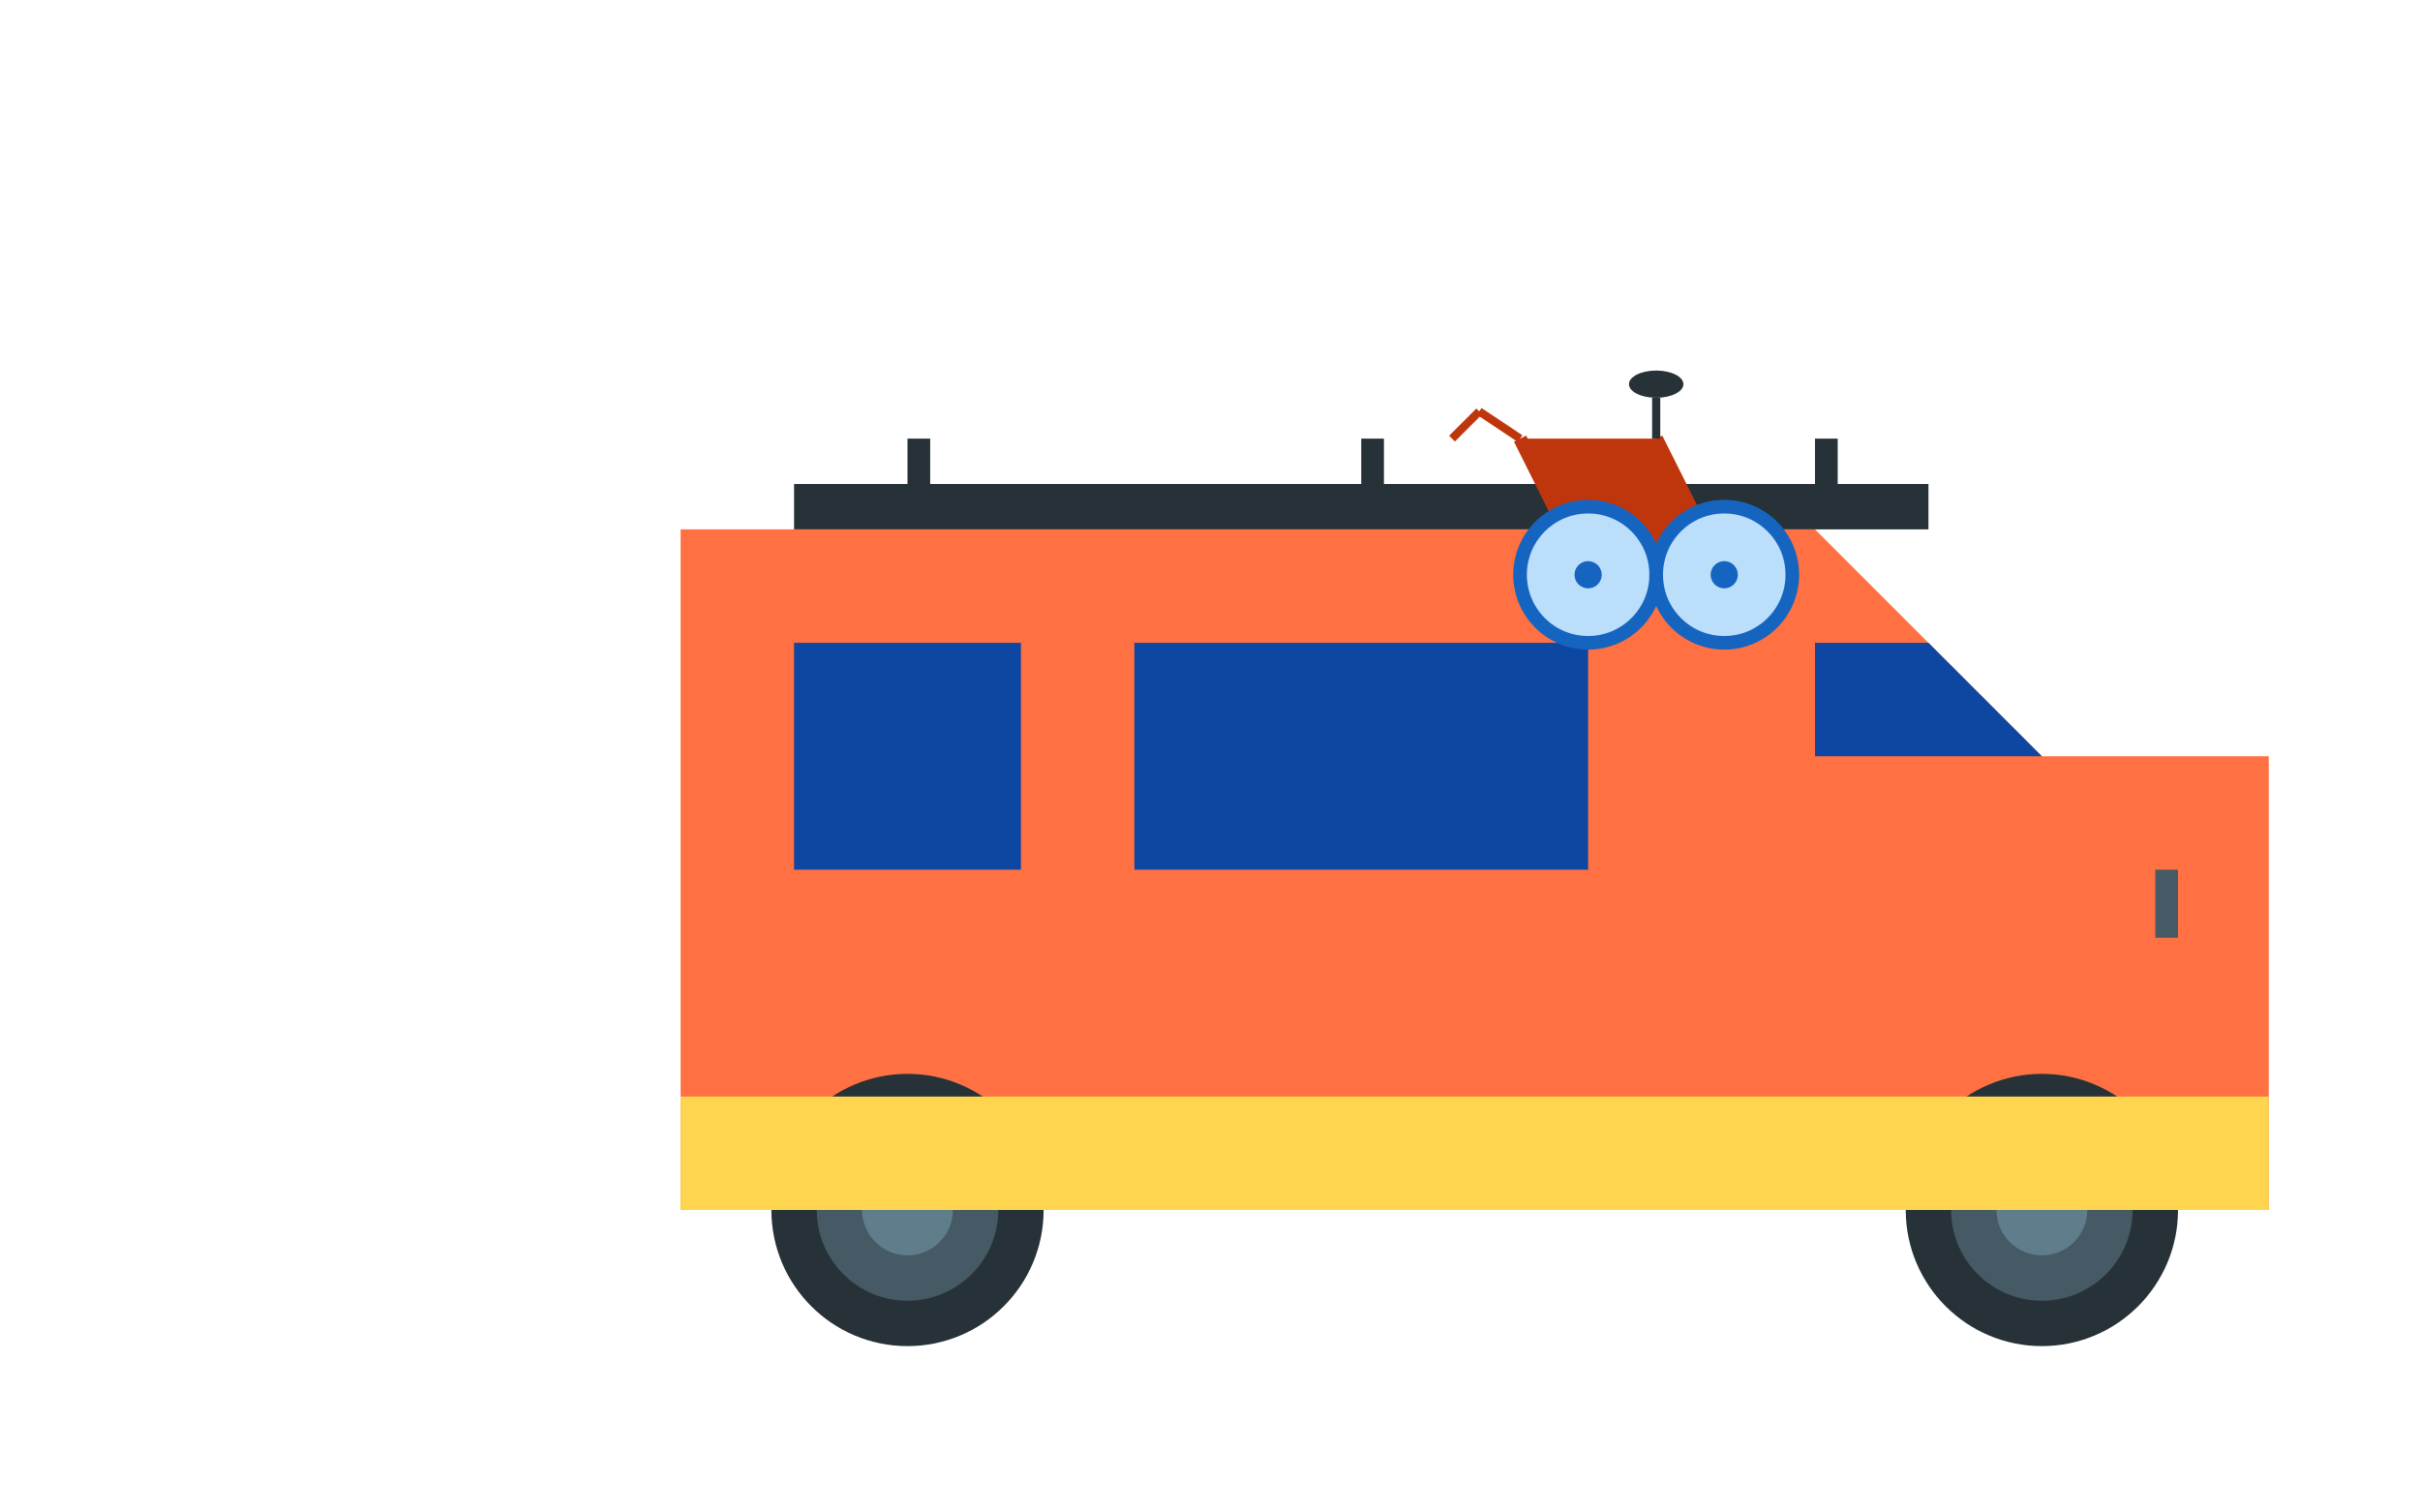 <?xml version="1.0" encoding="UTF-8" standalone="no"?>
<svg xmlns="http://www.w3.org/2000/svg" viewBox="0 0 800 500" width="800" height="500">
  <!-- Camper Van -->
  <g transform="translate(150, 100) scale(1.5)">
    <!-- Van body -->
    <path fill="#ff7043" d="M50,100 L50,50 L300,50 L350,100 L400,100 L400,200 L50,200 Z" />
    
    <!-- Windows -->
    <rect x="75" y="75" width="50" height="50" fill="#0d47a1" />
    <rect x="150" y="75" width="100" height="50" fill="#0d47a1" />
    <path d="M300,75 L325,75 L350,100 L300,100 Z" fill="#0d47a1" />
    
    <!-- Wheels -->
    <circle cx="100" cy="200" r="30" fill="#263238" />
    <circle cx="100" cy="200" r="20" fill="#455a64" />
    <circle cx="100" cy="200" r="10" fill="#607d8b" />
    
    <circle cx="350" cy="200" r="30" fill="#263238" />
    <circle cx="350" cy="200" r="20" fill="#455a64" />
    <circle cx="350" cy="200" r="10" fill="#607d8b" />
    
    <!-- Lower trim -->
    <rect x="50" y="175" width="350" height="25" fill="#ffd54f" />
    
    <!-- Door handle -->
    <rect x="375" y="125" width="5" height="15" fill="#455a64" />
    
    <!-- Roof rack -->
    <rect x="75" y="40" width="250" height="10" fill="#263238" />
    <rect x="100" y="30" width="5" height="10" fill="#263238" />
    <rect x="200" y="30" width="5" height="10" fill="#263238" />
    <rect x="300" y="30" width="5" height="10" fill="#263238" />
    
    <!-- Bicycle on top -->
    <g transform="translate(175, 0) scale(0.6)">
      <!-- Frame -->
      <path d="M100,50 L150,50 L175,100 L125,100 Z" fill="#bf360c" />
      <line x1="100" y1="50" x2="125" y2="100" stroke="#bf360c" stroke-width="5" />
      <line x1="150" y1="50" x2="175" y2="100" stroke="#bf360c" stroke-width="5" />
      <line x1="125" y1="100" x2="175" y2="100" stroke="#bf360c" stroke-width="5" />
      
      <!-- Wheels -->
      <circle cx="125" cy="100" r="25" fill="#bbdefb" stroke="#1565c0" stroke-width="5" />
      <circle cx="125" cy="100" r="5" fill="#1565c0" />
      <circle cx="175" cy="100" r="25" fill="#bbdefb" stroke="#1565c0" stroke-width="5" />
      <circle cx="175" cy="100" r="5" fill="#1565c0" />
      
      <!-- Handlebars -->
      <path d="M100,50 L85,40" stroke="#bf360c" stroke-width="3" />
      <line x1="85" y1="40" x2="75" y2="50" stroke="#bf360c" stroke-width="3" />
      
      <!-- Seat -->
      <line x1="150" y1="50" x2="150" y2="35" stroke="#263238" stroke-width="3" />
      <ellipse cx="150" cy="30" rx="10" ry="5" fill="#263238" />
    </g>
  </g>
</svg>
